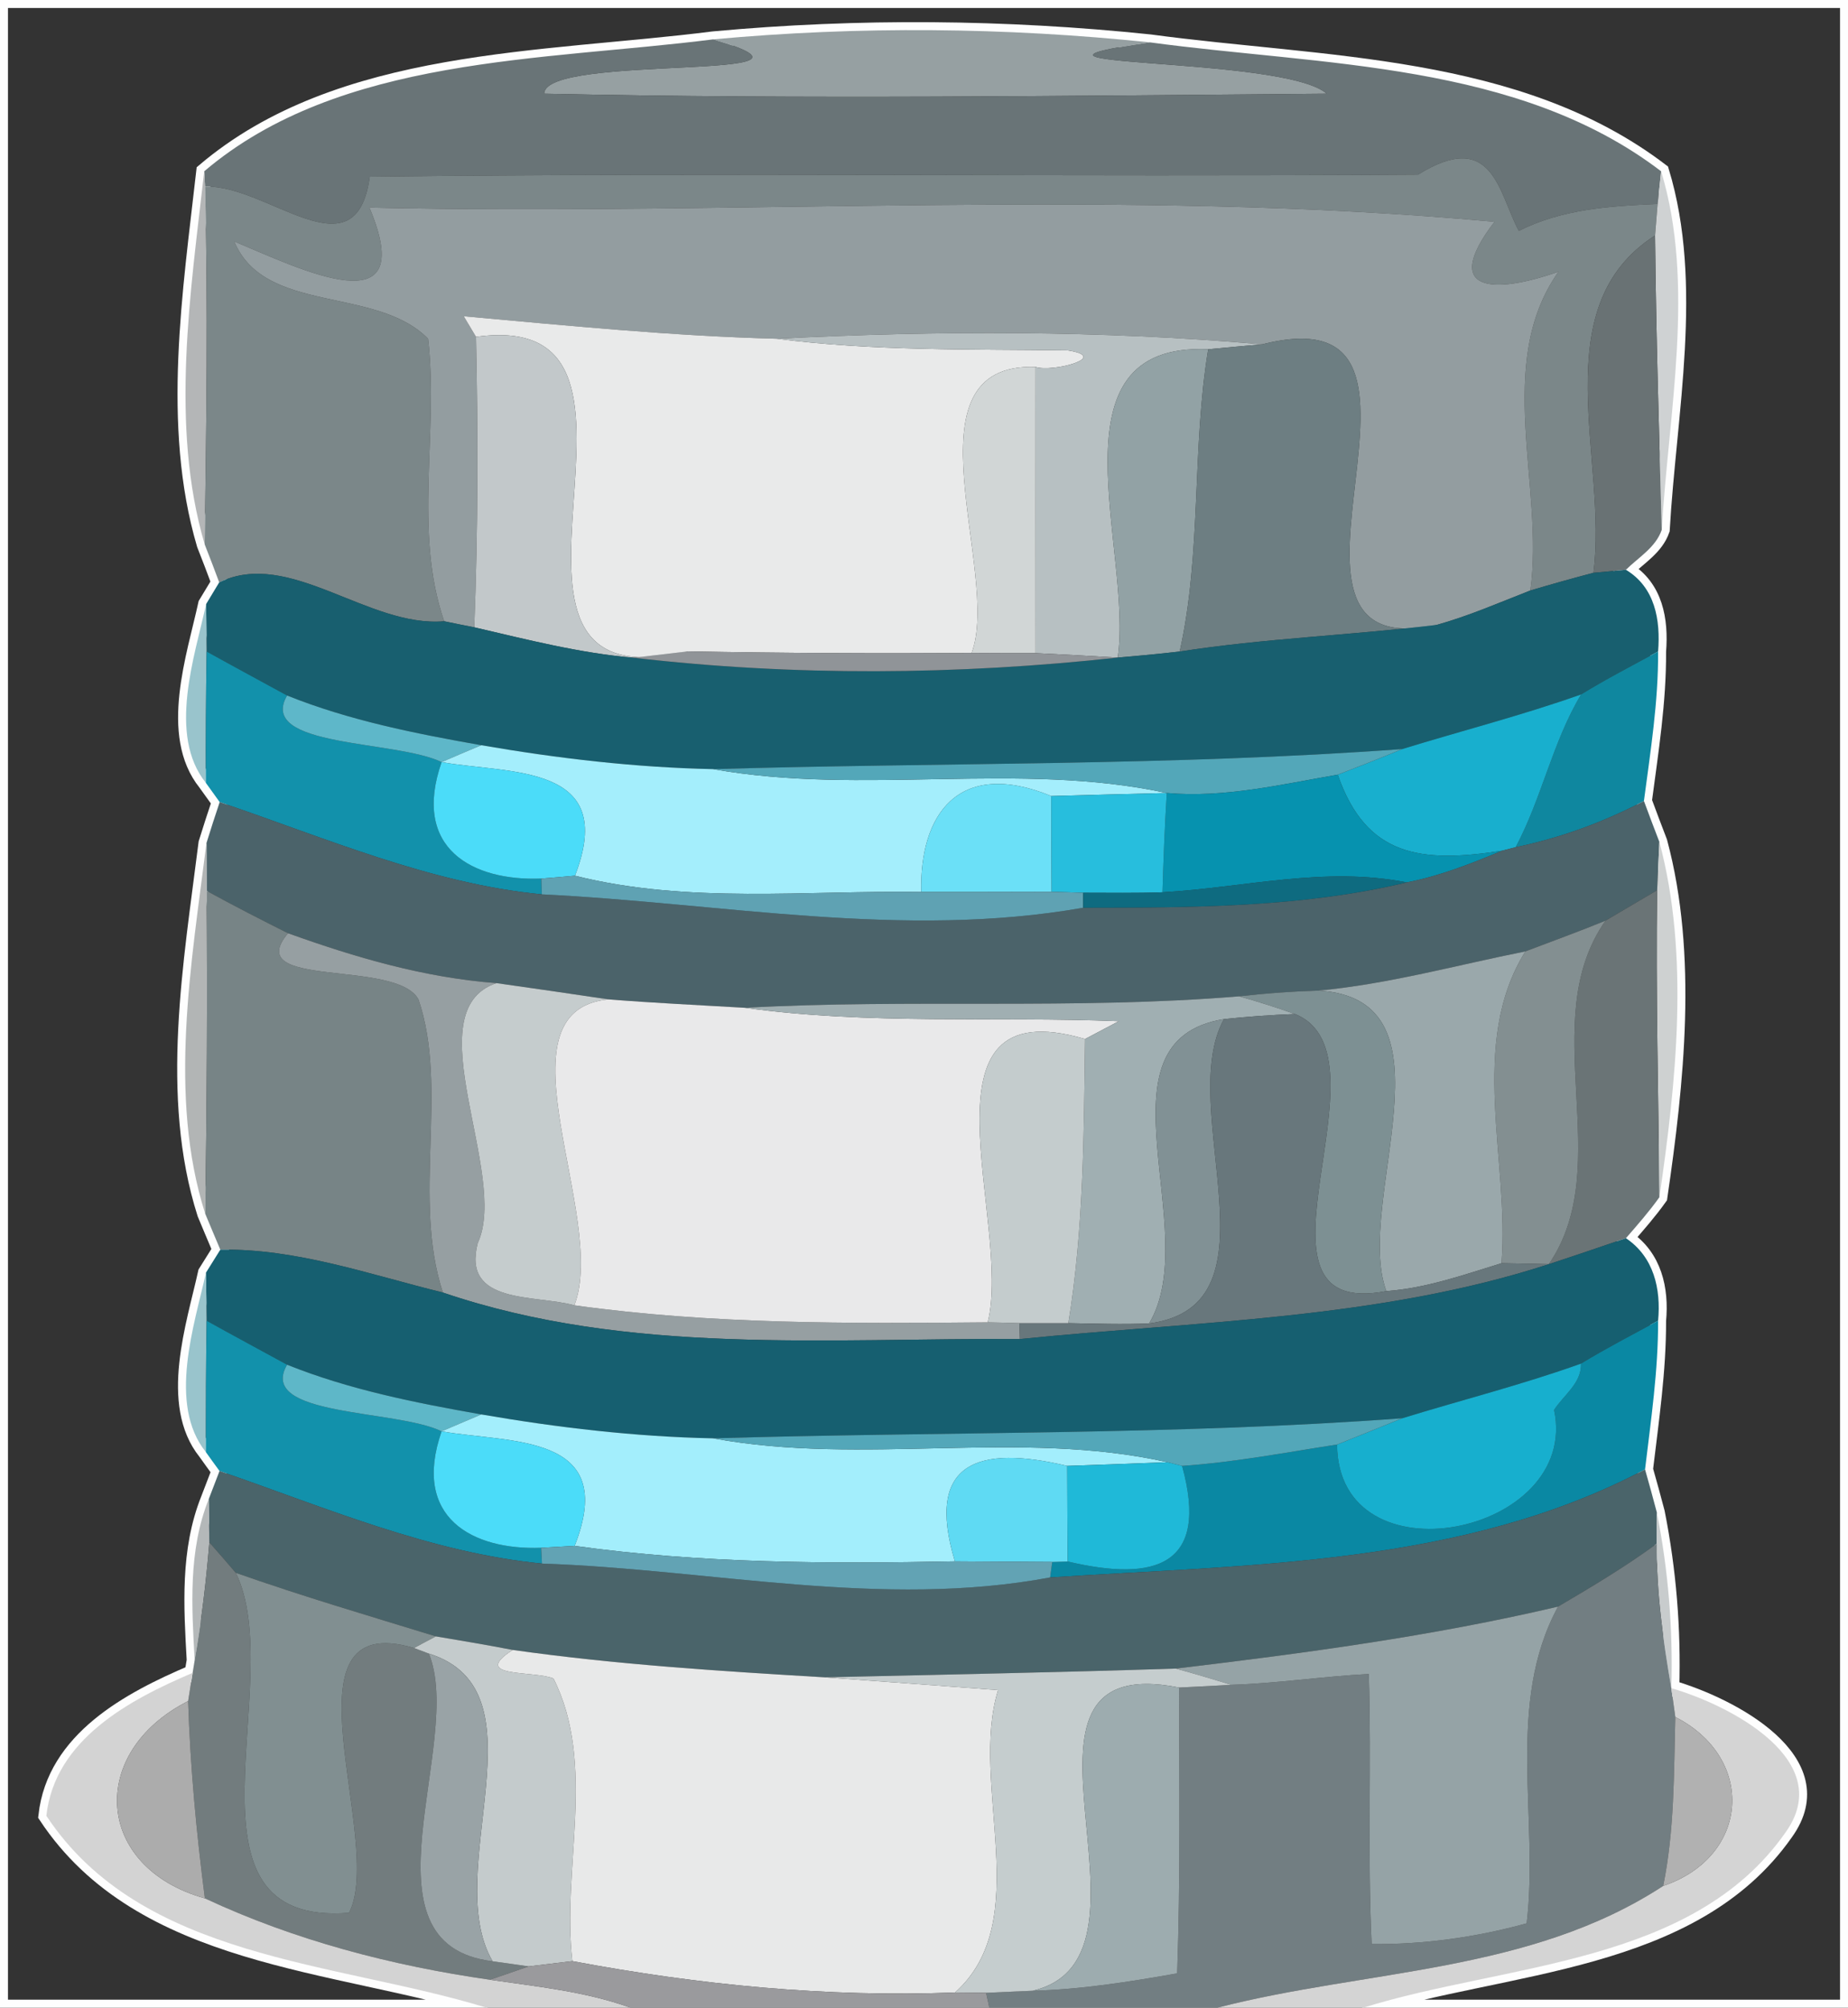 <svg width="116" height="126" xmlns="http://www.w3.org/2000/svg">

 <rect width="100%" height="100%" fill="#333333" stroke="none"/>

 <g>
  <title>background</title>
  <rect fill="none" id="canvas_background" height="402" width="582" y="-1" x="-1"/>
 </g>
 <g>
  <title>Layer 1</title>
  <path stroke="#fefefe" id="svg_1" d="m0,0l116,0l0,126l-30.42,0c8.93,-2.78 20.65,-2.67 26.48,-10.97c3.26,-4.51 -3.4,-7.99 -7.15,-9.08c0.11,-3.72 -0.19,-7.4 -0.91,-11.03c-0.24,-0.9 -0.48,-1.8 -0.74,-2.7c0.37,-3.1 0.83,-6.2 0.82,-9.33c0.19,-2 -0.27,-4.01 -2.02,-5.18c0.73,-0.84 1.46,-1.67 2.1,-2.57c1.05,-7.18 1.91,-15.18 0,-22.3c-0.33,-0.85 -0.65,-1.71 -0.97,-2.57c0.41,-3.11 0.91,-6.23 0.89,-9.38c0.16,-1.98 -0.19,-4.03 -2.02,-5.13c0.79,-0.78 1.87,-1.4 2.25,-2.51c0.42,-7.33 2.12,-15.39 -0.04,-22.5c-9,-6.87 -21.23,-6.62 -32.08,-8.09c-9.1,-0.95 -18.31,-1.03 -27.42,-0.19c-10.67,1.36 -23.42,1.03 -31.95,8.28c-0.85,7.55 -2.17,15.96 0.03,23.42c0.31,0.79 0.62,1.59 0.91,2.38c-0.2,0.34 -0.61,1.02 -0.82,1.36c-0.71,3.26 -2.43,8.21 -0.02,11.22c0.22,0.3 0.65,0.91 0.87,1.21c-0.29,0.85 -0.56,1.71 -0.83,2.57c-0.94,7.52 -2.43,15.88 -0.08,23.26c0.31,0.75 0.63,1.5 0.95,2.26c-0.23,0.36 -0.67,1.08 -0.9,1.44c-0.72,3.26 -2.42,8.25 -0.01,11.26c0.21,0.3 0.64,0.89 0.86,1.19c-0.17,0.44 -0.51,1.32 -0.68,1.77c-1.29,3.23 -1.07,6.73 -0.88,10.11l-0.13,0.79c-3.97,1.69 -8.65,4.18 -9.18,8.97c5.98,9.04 18.12,9.13 27.62,12.04l-30.53,0l0,-126z" fill="none"/>
  <path id="svg_2" d="m44.77,2.47c9.11,-0.84 18.32,-0.76 27.42,0.19c-11.57,1.64 8.36,0.81 11.09,3.22c-16.37,0.13 -32.76,0.36 -49.12,0c0.01,-2.56 19.85,-0.7 10.61,-3.41z" fill="#96a0a2"/>
  <path id="svg_3" d="m12.82,10.75c8.53,-7.25 21.28,-6.92 31.95,-8.28c9.24,2.71 -10.6,0.85 -10.61,3.41c16.36,0.36 32.75,0.13 49.12,0c-2.73,-2.41 -22.66,-1.58 -11.09,-3.22c10.85,1.47 23.08,1.22 32.08,8.09c-0.05,0.51 -0.16,1.54 -0.22,2.05c-3.01,0.13 -6,0.32 -8.71,1.69c-1.28,-2.35 -1.59,-6.47 -6.33,-3.53c-21.93,0.15 -43.87,-0.14 -65.8,0.13c-0.86,6.34 -6.44,0.45 -10.34,0.63l-0.05,-0.97z" fill="#697477"/>
  <path id="svg_4" d="m12.85,34.17c-2.2,-7.46 -0.88,-15.87 -0.03,-23.42l0.05,0.97c0.2,7.49 0.08,14.97 -0.02,22.45z" fill="#b4b6b7"/>
  <path id="svg_5" d="m23.21,11.09c21.93,-0.27 43.87,0.02 65.8,-0.13c4.74,-2.94 5.05,1.18 6.33,3.53c2.71,-1.37 5.7,-1.56 8.71,-1.69c-0.04,0.5 -0.12,1.48 -0.16,1.98c-7.05,4.52 -2.93,14.15 -3.87,21.17c-1.33,0.35 -2.65,0.72 -3.96,1.11c0.9,-6.51 -2.31,-14.23 1.77,-20.01c-4.03,1.42 -7.44,1.34 -4.02,-3.13c-23.24,-2.14 -47.13,-0.37 -70.62,-0.89c3.19,7.6 -4.32,3.86 -8.49,2.12c1.92,4.6 8.91,2.79 12.17,6.11c0.68,5.85 -0.94,12.06 1.01,17.73c-4.77,0.41 -9.72,-4.59 -14.12,-2.44c-0.29,-0.79 -0.6,-1.59 -0.91,-2.38c0.1,-7.48 0.22,-14.96 0.02,-22.45c3.9,-0.18 9.48,5.71 10.34,-0.63z" fill="#7b8789"/>
  <path id="svg_6" d="m104.27,10.75c2.16,7.11 0.46,15.17 0.04,22.5c-0.17,-6.16 -0.36,-12.31 -0.42,-18.47c0.04,-0.5 0.12,-1.48 0.16,-1.98c0.06,-0.51 0.17,-1.54 0.22,-2.05z" fill="#cfd2d3"/>
  <path id="svg_7" d="m23.19,13.03c23.49,0.52 47.38,-1.25 70.62,0.89c-3.42,4.47 -0.01,4.55 4.02,3.13c-4.08,5.78 -0.87,13.5 -1.77,20.01c-1.95,0.76 -3.87,1.6 -5.88,2.16c-12.82,2.79 2.89,-21.12 -10.95,-17.61c-10.13,-0.88 -20.32,-0.87 -30.47,-0.35c-6.57,-0.17 -13.11,-0.82 -19.65,-1.41c0.19,0.32 0.58,0.97 0.77,1.29c0.13,6.08 0.13,12.16 -0.11,18.23c-0.47,-0.09 -1.42,-0.28 -1.89,-0.38c-1.95,-5.67 -0.33,-11.88 -1.01,-17.73c-3.26,-3.32 -10.25,-1.51 -12.17,-6.11c4.17,1.74 11.68,5.48 8.49,-2.12z" fill="#939da0"/>
  <path id="svg_8" d="m100.02,35.95c0.94,-7.02 -3.18,-16.65 3.87,-21.17c0.06,6.16 0.25,12.31 0.42,18.47c-0.38,1.11 -1.46,1.73 -2.25,2.51c-0.51,0.05 -1.53,0.14 -2.04,0.19z" fill="#697274"/>
  <path id="svg_9" d="m29.11,19.85c6.54,0.59 13.08,1.24 19.65,1.41c6.06,0.78 12.17,0.65 18.26,0.73c2.75,0.42 -0.99,1.4 -2.02,1.04c-8.5,-0.28 -2.13,12.96 -4.01,17.95c-5.93,0.04 -11.86,0.01 -17.79,-0.1c-15.58,3.72 0.8,-21.7 -13.32,-19.74c-0.19,-0.32 -0.58,-0.97 -0.77,-1.29z" fill="#e9eaea"/>
  <path id="svg_10" d="m29.88,21.14c14.12,-1.96 -2.26,23.46 13.32,19.74c-0.85,0.1 -2.57,0.3 -3.43,0.4c-3.39,-0.29 -6.69,-1.14 -10,-1.91c0.24,-6.07 0.24,-12.15 0.11,-18.23z" fill="#c2c8ca"/>
  <path id="svg_11" d="m48.76,21.26c10.15,-0.52 20.34,-0.53 30.47,0.35c-0.85,0.07 -2.54,0.23 -3.39,0.31c-10.25,-0.45 -4.69,12.67 -5.68,19.35c-1.72,-0.1 -3.44,-0.2 -5.16,-0.28c0,-5.99 -0.01,-11.97 0,-17.96c1.03,0.36 4.77,-0.62 2.02,-1.04c-6.09,-0.08 -12.2,0.05 -18.26,-0.73z" fill="#b7c0c2"/>
  <path id="svg_12" d="m70.16,41.27c0.99,-6.68 -4.57,-19.8 5.68,-19.35c-1.04,6.28 -0.4,12.75 -1.79,18.97c-1.3,0.15 -2.59,0.27 -3.89,0.38z" fill="#92a2a5"/>
  <path id="svg_13" d="m75.84,21.92c0.85,-0.08 2.54,-0.24 3.39,-0.31c13.84,-3.51 -1.87,20.4 10.95,17.61c-5.37,0.65 -10.79,0.84 -16.13,1.67c1.39,-6.22 0.75,-12.69 1.79,-18.97z" fill="#6d7e82"/>
  <path id="svg_14" d="m60.99,40.98c1.88,-4.99 -4.49,-18.23 4.01,-17.95c-0.01,5.99 0,11.97 0,17.96c-1.34,0 -2.68,0 -4.01,-0.01z" fill="#d1d6d6"/>
  <path id="svg_15" d="m13.76,36.55c4.4,-2.15 9.35,2.85 14.12,2.44c0.47,0.1 1.42,0.29 1.89,0.38c3.31,0.77 6.61,1.62 10,1.91c10.08,1.17 20.31,1.09 30.39,-0.01c1.3,-0.11 2.59,-0.23 3.89,-0.38c5.34,-0.83 10.76,-1.02 16.13,-1.67c2.01,-0.56 3.93,-1.4 5.88,-2.16c1.31,-0.39 2.63,-0.76 3.96,-1.11c0.51,-0.05 1.53,-0.14 2.04,-0.19c1.83,1.1 2.18,3.15 2.02,5.13c-1.62,0.88 -3.26,1.73 -4.83,2.69c-3.69,1.31 -7.49,2.28 -11.23,3.43c-14.4,1.06 -28.84,0.84 -43.26,1.26c-4.89,-0.1 -9.74,-0.67 -14.55,-1.5c-4.13,-0.73 -8.28,-1.55 -12.19,-3.12c-1.68,-0.92 -3.38,-1.83 -5.05,-2.76c-0.01,-0.75 -0.02,-2.23 -0.03,-2.98c0.21,-0.34 0.62,-1.02 0.82,-1.36z" fill="#185f6f"/>
  <path id="svg_16" d="m12.92,49.13c-2.41,-3.01 -0.69,-7.96 0.02,-11.22c0.01,0.75 0.02,2.23 0.03,2.98c-0.04,2.74 -0.06,5.49 -0.05,8.24z" fill="#99c4cc"/>
  <path id="svg_17" d="m12.97,40.89c1.67,0.93 3.37,1.84 5.05,2.76c-1.9,3.28 6.81,2.78 9.7,4.18c-1.9,5.44 1.96,7.48 6.26,7.31l0.03,0.99c-6.98,-0.67 -13.6,-3.55 -20.22,-5.79c-0.22,-0.3 -0.65,-0.91 -0.87,-1.21c-0.01,-2.75 0.01,-5.5 0.05,-8.24z" fill="#1291ab"/>
  <path id="svg_18" d="m39.77,41.28c0.86,-0.1 2.58,-0.3 3.43,-0.4c5.93,0.11 11.86,0.14 17.79,0.1c1.33,0.01 2.67,0.01 4.01,0.01c1.72,0.08 3.44,0.18 5.16,0.28c-10.08,1.1 -20.31,1.18 -30.39,0.01z" fill="#909498"/>
  <path id="svg_19" d="m99.25,43.58c1.57,-0.96 3.21,-1.81 4.83,-2.69c0.02,3.15 -0.48,6.27 -0.89,9.38c-2.54,1.33 -5.24,2.32 -8.05,2.9c1.65,-3.11 2.32,-6.62 4.11,-9.59z" fill="#0f879f"/>
  <path id="svg_20" d="m27.72,47.83c-2.89,-1.4 -11.6,-0.9 -9.7,-4.18c3.91,1.57 8.06,2.39 12.19,3.12c-0.62,0.26 -1.87,0.79 -2.49,1.06z" fill="#5eb7c9"/>
  <path id="svg_21" d="m88.02,47.01c3.74,-1.15 7.54,-2.12 11.23,-3.43c-1.79,2.97 -2.46,6.48 -4.11,9.59l-0.85,0.22c-5.12,0.8 -8.54,0.36 -10.32,-4.77c1.35,-0.52 2.71,-1.05 4.05,-1.61z" fill="#18afce"/>
  <path id="svg_22" d="m27.72,47.83c0.62,-0.27 1.87,-0.8 2.49,-1.06c4.81,0.83 9.66,1.4 14.55,1.5c9.41,1.68 19.16,-0.51 28.48,1.5c-1.81,0.04 -5.44,0.14 -7.25,0.19c-5.87,-2.4 -8.28,1.22 -8.16,6.02c-7.24,-0.11 -14.64,0.76 -21.74,-1.02c2.75,-7.09 -4.17,-6.37 -8.37,-7.13z" fill="#a4eefc"/>
  <path id="svg_23" d="m44.76,48.27c14.42,-0.42 28.86,-0.2 43.26,-1.26c-1.34,0.56 -2.7,1.09 -4.05,1.61c-3.55,0.61 -7.11,1.47 -10.73,1.15c-9.32,-2.01 -19.07,0.18 -28.48,-1.5z" fill="#53a7b9"/>
  <path id="svg_24" d="m27.72,47.83c4.2,0.76 11.12,0.04 8.37,7.13c-0.53,0.05 -1.58,0.14 -2.11,0.18c-4.3,0.17 -8.16,-1.87 -6.26,-7.31z" fill="#4bdcf9"/>
  <path id="svg_25" d="m73.24,49.77c3.62,0.32 7.18,-0.54 10.73,-1.15c1.78,5.13 5.2,5.57 10.32,4.77c-1.94,0.81 -3.91,1.59 -5.99,1.99c-5.17,-1.02 -10.21,0.33 -15.33,0.62c0.06,-2.08 0.14,-4.16 0.27,-6.23z" fill="#0692af"/>
  <path id="svg_26" d="m13.79,50.34c6.62,2.24 13.24,5.12 20.22,5.79c11.31,0.55 22.7,2.83 33.98,0.84c6.78,-0.01 13.67,0 20.31,-1.59c2.08,-0.4 4.05,-1.18 5.99,-1.99l0.85,-0.22c2.81,-0.58 5.51,-1.57 8.05,-2.9c0.32,0.86 0.64,1.72 0.97,2.57c-0.03,0.76 -0.11,2.27 -0.14,3.03c-1.08,0.64 -2.16,1.27 -3.24,1.91c-1.66,0.68 -3.35,1.29 -5.03,1.93c-4.32,0.86 -8.58,2.05 -12.98,2.46c-1.67,0.05 -3.33,0.17 -4.99,0.36c-10.32,0.85 -20.69,0.15 -31.02,0.72c-2.86,-0.17 -5.73,-0.3 -8.58,-0.53c-2.34,-0.35 -4.68,-0.69 -7.02,-1.02c-4.52,-0.34 -8.85,-1.61 -13.08,-3.13c-1.72,-0.86 -3.43,-1.74 -5.11,-2.66c0,-0.75 -0.01,-2.25 -0.01,-3c0.27,-0.86 0.54,-1.72 0.83,-2.57z" fill="#4b636a"/>
  <path id="svg_27" d="m57.83,55.98c-0.12,-4.8 2.29,-8.42 8.16,-6.02c0,2 0.01,4 0.02,6.01c-2.73,0.01 -5.46,0.01 -8.18,0.01z" fill="#6be0f7"/>
  <path id="svg_28" d="m65.99,49.96c1.81,-0.05 5.44,-0.15 7.25,-0.19c-0.13,2.07 -0.21,4.15 -0.27,6.23c-1.66,0.06 -3.32,0.03 -4.98,0.03c-0.49,-0.02 -1.48,-0.05 -1.98,-0.06c-0.01,-2.01 -0.02,-4.01 -0.02,-6.01z" fill="#27bedd"/>
  <path id="svg_29" d="m12.88,76.17c-2.35,-7.38 -0.86,-15.74 0.08,-23.26c0,0.75 0.01,2.25 0.01,3c0.05,6.75 0.02,13.51 -0.09,20.26z" fill="#b2b5b5"/>
  <path id="svg_30" d="m104.16,52.84c1.91,7.12 1.05,15.12 0,22.3c-0.06,-6.43 -0.23,-12.85 -0.14,-19.27c0.03,-0.76 0.11,-2.27 0.14,-3.03z" fill="#ced1d1"/>
  <path id="svg_31" d="m33.98,55.14c0.53,-0.04 1.58,-0.13 2.11,-0.18c7.1,1.78 14.5,0.91 21.74,1.02c2.72,0 5.45,0 8.18,-0.01c0.5,0.01 1.49,0.04 1.98,0.06l0,0.94c-11.28,1.99 -22.67,-0.29 -33.98,-0.84l-0.03,-0.99z" fill="#5fa2b3"/>
  <path id="svg_32" d="m72.97,56c5.12,-0.29 10.16,-1.64 15.33,-0.62c-6.64,1.59 -13.53,1.58 -20.31,1.59l0,-0.94c1.66,0 3.32,0.03 4.98,-0.03z" fill="#0e6b80"/>
  <path id="svg_33" d="m12.97,55.91c1.68,0.92 3.39,1.8 5.11,2.66c-2.99,3.54 6.81,1.59 8.19,4.16c1.9,5.6 -0.41,12.47 1.53,18.39c-4.6,-1.13 -9.18,-2.77 -13.97,-2.69c-0.32,-0.76 -0.64,-1.51 -0.95,-2.26c0.11,-6.75 0.14,-13.51 0.09,-20.26z" fill="#778486"/>
  <path id="svg_34" d="m100.78,57.78c1.08,-0.64 2.16,-1.27 3.24,-1.91c-0.09,6.42 0.08,12.84 0.14,19.27c-0.64,0.9 -1.37,1.73 -2.1,2.57c-1.61,0.55 -3.22,1.1 -4.84,1.63c4.3,-6.28 -0.9,-15.2 3.56,-21.56z" fill="#6a7476"/>
  <path id="svg_35" d="m95.75,59.71c1.68,-0.64 3.37,-1.25 5.03,-1.93c-4.46,6.36 0.74,15.28 -3.56,21.56c-0.75,-0.02 -2.23,-0.05 -2.97,-0.06c0.52,-6.4 -2.12,-13.76 1.5,-19.57z" fill="#838f91"/>
  <path id="svg_36" d="m26.27,62.73c-1.38,-2.57 -11.18,-0.62 -8.19,-4.16c4.23,1.52 8.56,2.79 13.08,3.13c-5.18,1.73 0.82,12.02 -1.17,16.31c-1.01,3.89 3.56,3.22 6.06,3.91c8.59,1.2 17.29,1.15 25.95,1.07c0.5,0.01 1.49,0.03 1.99,0.05l0.03,1c-12.08,-0.08 -24.57,1.05 -36.22,-2.92c-1.94,-5.92 0.37,-12.79 -1.53,-18.39z" fill="#969fa2"/>
  <path id="svg_37" d="m82.77,62.17c4.4,-0.41 8.66,-1.6 12.98,-2.46c-3.62,5.81 -0.98,13.17 -1.5,19.57c-2.37,0.73 -4.74,1.57 -7.23,1.75c-2.06,-5.56 4.74,-18.34 -4.25,-18.86z" fill="#9aa8ab"/>
  <path id="svg_38" d="m29.99,78.01c1.99,-4.29 -4.01,-14.58 1.17,-16.31c2.34,0.33 4.68,0.67 7.02,1.02c-7.3,0.73 0.02,13.75 -2.13,19.2c-2.5,-0.69 -7.07,-0.02 -6.06,-3.91z" fill="#c5cccd"/>
  <path id="svg_39" d="m77.78,62.53c1.66,-0.19 3.32,-0.31 4.99,-0.36c8.99,0.52 2.19,13.3 4.25,18.86c-9.86,1.91 0.7,-14.82 -5.74,-17.39c-1.16,-0.41 -2.32,-0.78 -3.5,-1.11z" fill="#7d9093"/>
  <path id="svg_40" d="m36.05,81.92c2.15,-5.45 -5.17,-18.47 2.13,-19.2c2.85,0.23 5.72,0.36 8.58,0.53c7.79,1.08 15.65,0.53 23.47,0.84c-0.53,0.28 -1.59,0.84 -2.12,1.12c-11.08,-3.25 -4.54,11.53 -6.11,17.78c-8.66,0.08 -17.36,0.13 -25.95,-1.07z" fill="#e9e9ea"/>
  <path id="svg_41" d="m46.76,63.25c10.33,-0.57 20.7,0.13 31.02,-0.72c1.18,0.33 2.34,0.7 3.5,1.11c-1.49,0.06 -2.97,0.16 -4.45,0.32c-8.41,1.35 -1.23,13.31 -4.7,19.1c-1.69,0.07 -3.38,0.01 -5.07,-0.02c0.97,-5.89 0.97,-11.88 1.05,-17.83c0.53,-0.28 1.59,-0.84 2.12,-1.12c-7.82,-0.31 -15.68,0.24 -23.47,-0.84z" fill="#a0afb2"/>
  <path id="svg_42" d="m72.13,83.06c3.47,-5.79 -3.71,-17.75 4.7,-19.1c-3.09,5.59 3.84,17.98 -4.7,19.1z" fill="#819195"/>
  <path id="svg_43" d="m76.83,63.96c1.48,-0.16 2.96,-0.26 4.45,-0.32c6.44,2.57 -4.12,19.3 5.74,17.39c2.49,-0.18 4.86,-1.02 7.23,-1.75c0.74,0.01 2.22,0.04 2.97,0.06c-10.65,3.46 -22.13,3.58 -33.2,4.7l-0.03,-1c0.77,0 2.3,0 3.07,0c1.69,0.03 3.38,0.09 5.07,0.02c8.54,-1.12 1.61,-13.51 4.7,-19.1z" fill="#68777c"/>
  <path id="svg_44" d="m62,82.99c1.57,-6.25 -4.97,-21.03 6.11,-17.78c-0.08,5.95 -0.08,11.94 -1.05,17.83c-0.77,0 -2.3,0 -3.07,0c-0.5,-0.02 -1.49,-0.04 -1.99,-0.05z" fill="#c4cccd"/>
  <path id="svg_45" d="m13.83,78.43c4.79,-0.08 9.37,1.56 13.97,2.69c11.65,3.97 24.14,2.84 36.22,2.92c11.07,-1.12 22.55,-1.24 33.2,-4.7c1.62,-0.53 3.23,-1.08 4.84,-1.63c1.75,1.17 2.21,3.18 2.02,5.18c-1.62,0.88 -3.26,1.73 -4.84,2.69c-3.68,1.32 -7.48,2.28 -11.22,3.43c-14.4,1.07 -28.84,0.83 -43.26,1.26c-4.89,-0.1 -9.74,-0.67 -14.55,-1.5c-4.13,-0.73 -8.28,-1.55 -12.19,-3.12c-1.68,-0.92 -3.38,-1.83 -5.05,-2.76c-0.01,-0.76 -0.03,-2.26 -0.04,-3.02c0.23,-0.36 0.67,-1.08 0.9,-1.44z" fill="#165f70"/>
  <path id="svg_46" d="m12.92,91.13c-2.41,-3.01 -0.71,-8 0.01,-11.26c0.01,0.76 0.03,2.26 0.04,3.02c-0.04,2.74 -0.05,5.49 -0.05,8.24z" fill="#99c4cc"/>
  <path id="svg_47" d="m12.97,82.89c1.67,0.93 3.37,1.84 5.05,2.76c-1.91,3.28 6.81,2.78 9.7,4.18c-1.89,5.43 1.95,7.47 6.25,7.31l0.05,0.99c-6.99,-0.68 -13.63,-3.53 -20.24,-5.81c-0.22,-0.3 -0.65,-0.89 -0.86,-1.19c0,-2.75 0.01,-5.5 0.05,-8.24z" fill="#1291ab"/>
  <path id="svg_48" d="m99.24,85.58c1.58,-0.96 3.22,-1.81 4.84,-2.69c0.01,3.13 -0.45,6.23 -0.82,9.33c-11.43,6.04 -24.78,5.96 -37.34,6.78l0.13,-0.97l0.97,-0.03c5.51,1.3 8.91,0.27 7.18,-6c3.27,-0.22 6.49,-0.84 9.73,-1.34c0.05,8.75 15.28,5.69 13.62,-2.17c0.61,-0.95 1.73,-1.67 1.69,-2.91z" fill="#0a88a3"/>
  <path id="svg_49" d="m27.72,89.83c-2.89,-1.4 -11.61,-0.9 -9.7,-4.18c3.91,1.57 8.06,2.39 12.19,3.12c-0.62,0.26 -1.87,0.8 -2.49,1.06z" fill="#5eb7c8"/>
  <path id="svg_50" d="m88.02,89.01c3.74,-1.15 7.54,-2.11 11.22,-3.43c0.04,1.24 -1.08,1.96 -1.69,2.91c1.66,7.86 -13.57,10.92 -13.62,2.17c1.37,-0.55 2.73,-1.09 4.09,-1.65z" fill="#17afce"/>
  <path id="svg_51" d="m27.72,89.83c0.62,-0.26 1.87,-0.8 2.49,-1.06c4.81,0.83 9.66,1.4 14.55,1.5c9.42,1.74 19.22,-0.59 28.53,1.5c-2.1,0.08 -4.2,0.16 -6.3,0.23c-5.55,-1.32 -8.94,-0.27 -7.05,5.99c-7.97,0.16 -15.96,0.13 -23.87,-0.97c2.81,-7.13 -4.12,-6.43 -8.35,-7.19z" fill="#a3eefc"/>
  <path id="svg_52" d="m44.76,90.27c14.42,-0.43 28.86,-0.19 43.26,-1.26c-1.36,0.56 -2.72,1.1 -4.09,1.65c-3.24,0.5 -6.46,1.12 -9.73,1.34l-0.91,-0.23c-9.31,-2.09 -19.11,0.24 -28.53,-1.5z" fill="#53a7b9"/>
  <path id="svg_53" d="m27.72,89.83c4.23,0.76 11.16,0.06 8.35,7.19c-0.52,0.03 -1.58,0.09 -2.1,0.12c-4.3,0.16 -8.14,-1.88 -6.25,-7.31z" fill="#4bdcf9"/>
  <path id="svg_54" d="m13.78,92.32c6.61,2.28 13.25,5.13 20.24,5.81c10.61,0.36 21.33,2.85 31.9,0.87c12.56,-0.82 25.91,-0.74 37.34,-6.78c0.26,0.9 0.5,1.8 0.74,2.7c0,0.49 0,1.47 0,1.96c-1.98,1.45 -4.09,2.71 -6.2,3.95c-7.9,1.86 -15.95,2.93 -23.99,3.89c-7.35,0.24 -14.7,0.38 -22.04,0.55c-6.55,-0.39 -13.1,-0.8 -19.59,-1.72c-1.6,-0.31 -3.21,-0.58 -4.82,-0.85c-4.2,-1.29 -8.42,-2.53 -12.56,-3.99c-0.55,-0.64 -1.1,-1.28 -1.66,-1.91c-0.01,-0.68 -0.03,-2.03 -0.04,-2.71c0.17,-0.45 0.51,-1.33 0.68,-1.77z" fill="#4a646a"/>
  <path id="svg_55" d="m59.94,97.99c-1.89,-6.26 1.5,-7.31 7.05,-5.99c0.01,2 0.01,4 0.03,6l-0.97,0.03c-2.04,-0.02 -4.08,-0.02 -6.11,-0.04z" fill="#5fdaf3"/>
  <path id="svg_56" d="m66.99,92c2.1,-0.07 4.2,-0.15 6.3,-0.23l0.91,0.23c1.73,6.27 -1.67,7.3 -7.18,6c-0.02,-2 -0.02,-4 -0.03,-6z" fill="#1fb9d8"/>
  <path id="svg_57" d="m12.22,104.2c-0.19,-3.38 -0.41,-6.88 0.88,-10.11c0.01,0.68 0.03,2.03 0.04,2.71c-0.2,2.48 -0.5,4.94 -0.92,7.4z" fill="#b4b8b9"/>
  <path id="svg_58" d="m104,94.92c0.72,3.63 1.02,7.31 0.91,11.03c-0.52,-3.01 -0.94,-6.02 -0.91,-9.07c0,-0.49 0,-1.47 0,-1.96z" fill="#c8cccd"/>
  <path id="svg_59" d="m13.14,96.8c0.56,0.63 1.11,1.27 1.66,1.91c3.32,6.76 -4.21,22.24 7.11,21.34c2.3,-4.47 -4.64,-19.2 4.08,-16.62l0.93,0.35c2.27,5.55 -4.71,18.26 4,19.31c0.57,0.08 1.7,0.24 2.27,0.32c-0.61,0.21 -1.82,0.63 -2.43,0.84c-6.16,-0.88 -12.25,-2.47 -17.9,-5.11c-0.53,-4.11 -0.92,-8.24 -1.05,-12.38c0.07,-0.44 0.21,-1.33 0.28,-1.77l0.13,-0.79c0.42,-2.46 0.72,-4.92 0.92,-7.4z" fill="#727c7e"/>
  <path id="svg_60" d="m33.97,97.14c0.52,-0.03 1.58,-0.09 2.1,-0.12c7.91,1.1 15.9,1.13 23.87,0.97c2.03,0.02 4.07,0.02 6.11,0.04l-0.13,0.97c-10.57,1.98 -21.29,-0.51 -31.9,-0.87l-0.05,-0.99z" fill="#62a3b4"/>
  <path id="svg_61" d="m97.8,100.83c2.11,-1.24 4.22,-2.5 6.2,-3.95c-0.03,3.05 0.39,6.06 0.91,9.07c0.06,0.45 0.19,1.36 0.25,1.81c-0.09,3.53 -0.05,7.12 -0.76,10.6c-8.38,5.48 -18.62,5.23 -27.97,7.64l-14.33,0l-0.2,-0.93c0.73,-0.04 2.19,-0.1 2.92,-0.13c3.05,-0.08 6.07,-0.56 9.07,-1.09c0.21,-5.98 0.13,-11.96 0.12,-17.94c0.82,-0.04 2.45,-0.12 3.27,-0.17c2.89,-0.09 5.74,-0.53 8.64,-0.68c0.18,5.65 -0.09,11.3 0.18,16.95c3.29,0.03 6.57,-0.43 9.73,-1.3c0.78,-6.58 -1.34,-13.79 1.97,-19.88z" fill="#727e82"/>
  <path id="svg_62" d="m21.91,120.05c-11.32,0.9 -3.79,-14.58 -7.11,-21.34c4.14,1.46 8.36,2.7 12.56,3.99c-0.35,0.18 -1.03,0.55 -1.37,0.73c-8.72,-2.58 -1.78,12.15 -4.08,16.62z" fill="#818f91"/>
  <path id="svg_63" d="m73.81,104.72c8.04,-0.96 16.09,-2.03 23.99,-3.89c-3.31,6.09 -1.19,13.3 -1.97,19.88c-3.16,0.87 -6.44,1.33 -9.73,1.3c-0.27,-5.65 0,-11.3 -0.18,-16.95c-2.9,0.15 -5.75,0.59 -8.64,0.68c-1.16,-0.36 -2.31,-0.7 -3.47,-1.02z" fill="#95a3a6"/>
  <path id="svg_64" d="m25.99,103.43c0.34,-0.18 1.02,-0.55 1.37,-0.73c1.61,0.27 3.22,0.54 4.82,0.85c-2.7,1.76 1.29,1.28 2.56,1.79c2.72,5.38 0.51,11.97 1.19,17.74c-0.68,0.08 -2.05,0.25 -2.74,0.33c-0.57,-0.08 -1.7,-0.24 -2.27,-0.32c-3.3,-5.63 3.5,-16.97 -4,-19.31l-0.93,-0.35z" fill="#c4cbcc"/>
  <path id="svg_65" d="m26.92,103.78c7.5,2.34 0.7,13.68 4,19.31c-8.71,-1.05 -1.73,-13.76 -4,-19.31z" fill="#99a3a6"/>
  <path id="svg_66" d="m34.74,105.34c-1.27,-0.51 -5.26,-0.03 -2.56,-1.79c6.49,0.92 13.04,1.33 19.59,1.72c3.62,0.26 7.25,0.53 10.88,0.8c-1.82,5.91 2.36,14.45 -2.7,18.98c-8.07,0.31 -16.09,-0.48 -24.02,-1.97c-0.68,-5.77 1.53,-12.36 -1.19,-17.74z" fill="#e8e9e9"/>
  <path id="svg_67" d="m2.91,113.96c0.53,-4.79 5.21,-7.28 9.18,-8.97c-0.07,0.44 -0.21,1.33 -0.28,1.77c-6.33,3.21 -5.88,10.44 1.05,12.38c5.65,2.64 11.74,4.23 17.9,5.11c2.96,0.43 5.97,0.73 8.81,1.75l-9.04,0c-9.5,-2.91 -21.64,-3 -27.62,-12.04z" fill="#d3d3d3"/>
  <path id="svg_68" d="m51.77,105.27c7.34,-0.17 14.69,-0.31 22.04,-0.55c1.16,0.32 2.31,0.66 3.47,1.02c-0.82,0.05 -2.45,0.13 -3.27,0.17c-12.64,-2.51 -0.04,16.88 -9.19,19.03c-0.73,0.03 -2.19,0.09 -2.92,0.13c-0.49,-0.01 -1.46,-0.01 -1.95,-0.02c5.06,-4.53 0.88,-13.07 2.7,-18.98c-3.63,-0.27 -7.26,-0.54 -10.88,-0.8z" fill="#c5cdce"/>
  <path id="svg_69" d="m64.82,124.94c9.15,-2.15 -3.45,-21.54 9.19,-19.03c0.01,5.98 0.09,11.96 -0.12,17.94c-3,0.53 -6.02,1.01 -9.07,1.09z" fill="#9dacaf"/>
  <path id="svg_70" d="m104.91,105.95c3.75,1.09 10.41,4.57 7.15,9.08c-5.83,8.3 -17.55,8.19 -26.48,10.97l-9.15,0c9.35,-2.41 19.59,-2.16 27.97,-7.64c5.43,-1.83 5.84,-8.01 0.76,-10.6c-0.06,-0.45 -0.19,-1.36 -0.25,-1.81z" fill="#d4d4d4"/>
  <path id="svg_71" d="m12.86,119.14c-6.93,-1.94 -7.38,-9.17 -1.05,-12.38c0.13,4.14 0.52,8.27 1.05,12.38z" fill="#acacac"/>
  <path id="svg_72" d="m105.16,107.76c5.08,2.59 4.67,8.77 -0.76,10.6c0.71,-3.48 0.67,-7.07 0.76,-10.6z" fill="#b1b1b1"/>
  <path id="svg_73" d="m33.19,123.41c0.69,-0.08 2.06,-0.25 2.74,-0.33c7.93,1.49 15.95,2.28 24.02,1.97c0.49,0.01 1.46,0.01 1.95,0.02l0.2,0.93l-22.53,0c-2.84,-1.02 -5.85,-1.32 -8.81,-1.75c0.61,-0.21 1.82,-0.63 2.43,-0.84z" fill="#9a9a9d"/>
 </g>
</svg>